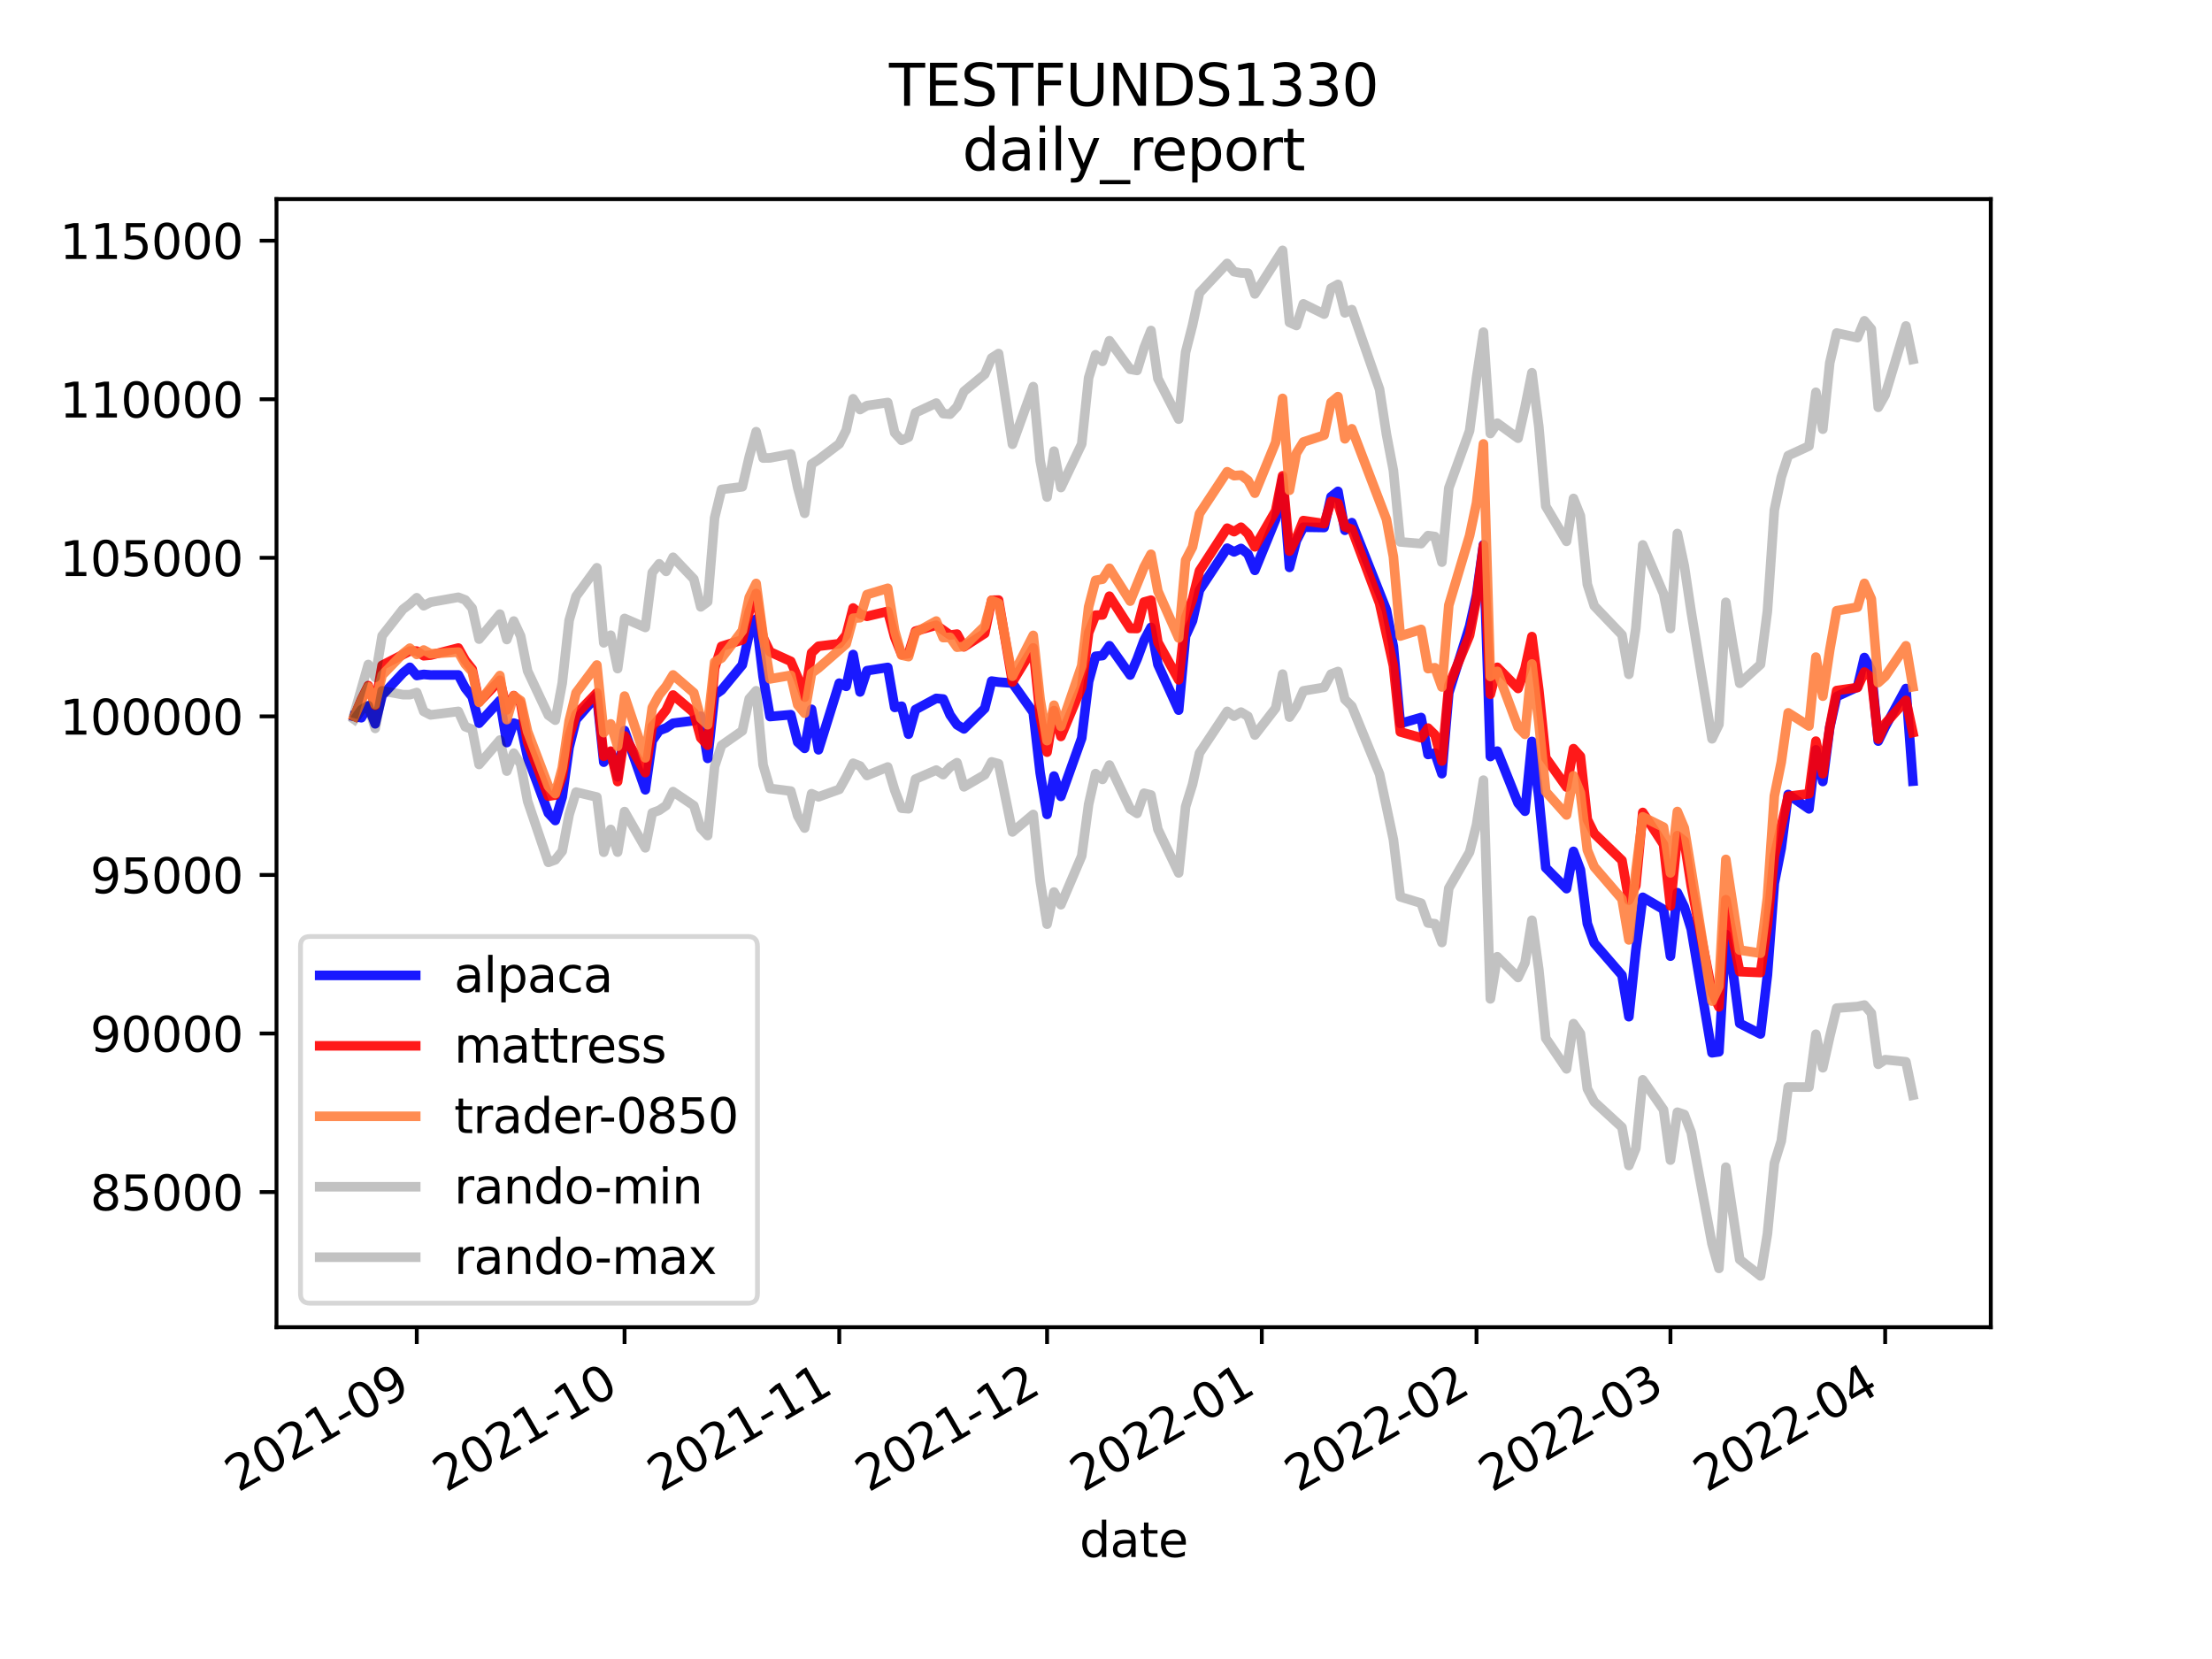 <?xml version="1.0" encoding="utf-8" standalone="no"?>
<!DOCTYPE svg PUBLIC "-//W3C//DTD SVG 1.1//EN"
  "http://www.w3.org/Graphics/SVG/1.1/DTD/svg11.dtd">
<svg height="345.6pt" version="1.1" viewBox="0 0 460.8 345.6" width="460.8pt" xmlns="http://www.w3.org/2000/svg" xmlns:xlink="http://www.w3.org/1999/xlink">
 <defs>
  <style type="text/css">*{stroke-linecap:butt;stroke-linejoin:round;}</style>
 </defs>
 <g id="figure_1">
  <g id="patch_1">
   <path d="M 0 345.6 
L 460.8 345.6 
L 460.8 0 
L 0 0 
z
" style="fill:#ffffff;"/>
  </g>
  <g id="axes_1">
   <g id="patch_2">
    <path d="M 57.6 276.48 
L 414.72 276.48 
L 414.72 41.472 
L 57.6 41.472 
z
" style="fill:#ffffff;"/>
   </g>
   <g id="matplotlib.axis_1">
    <g id="xtick_1">
     <g id="line2d_1">
      <defs>
       <path d="M 0 0 
L 0 3.5 
" id="mf0d32b22e0" style="stroke:#000000;stroke-width:0.8;"/>
      </defs>
      <g>
       <use style="stroke:#000000;stroke-width:0.8;" x="86.819" xlink:href="#mf0d32b22e0" y="276.48"/>
      </g>
     </g>
     <g id="text_1">
      <!-- 2021-09 -->
      <g transform="translate(49.594 310.952)rotate(-30)scale(0.1 -0.1)">
       <defs>
        <path d="M 1228 531 
L 3431 531 
L 3431 0 
L 469 0 
L 469 531 
Q 828 903 1448 1529 
Q 2069 2156 2228 2338 
Q 2531 2678 2651 2914 
Q 2772 3150 2772 3378 
Q 2772 3750 2511 3984 
Q 2250 4219 1831 4219 
Q 1534 4219 1204 4116 
Q 875 4013 500 3803 
L 500 4441 
Q 881 4594 1212 4672 
Q 1544 4750 1819 4750 
Q 2544 4750 2975 4387 
Q 3406 4025 3406 3419 
Q 3406 3131 3298 2873 
Q 3191 2616 2906 2266 
Q 2828 2175 2409 1742 
Q 1991 1309 1228 531 
z
" id="DejaVuSans-32" transform="scale(0.016)"/>
        <path d="M 2034 4250 
Q 1547 4250 1301 3770 
Q 1056 3291 1056 2328 
Q 1056 1369 1301 889 
Q 1547 409 2034 409 
Q 2525 409 2770 889 
Q 3016 1369 3016 2328 
Q 3016 3291 2770 3770 
Q 2525 4250 2034 4250 
z
M 2034 4750 
Q 2819 4750 3233 4129 
Q 3647 3509 3647 2328 
Q 3647 1150 3233 529 
Q 2819 -91 2034 -91 
Q 1250 -91 836 529 
Q 422 1150 422 2328 
Q 422 3509 836 4129 
Q 1250 4750 2034 4750 
z
" id="DejaVuSans-30" transform="scale(0.016)"/>
        <path d="M 794 531 
L 1825 531 
L 1825 4091 
L 703 3866 
L 703 4441 
L 1819 4666 
L 2450 4666 
L 2450 531 
L 3481 531 
L 3481 0 
L 794 0 
L 794 531 
z
" id="DejaVuSans-31" transform="scale(0.016)"/>
        <path d="M 313 2009 
L 1997 2009 
L 1997 1497 
L 313 1497 
L 313 2009 
z
" id="DejaVuSans-2d" transform="scale(0.016)"/>
        <path d="M 703 97 
L 703 672 
Q 941 559 1184 500 
Q 1428 441 1663 441 
Q 2288 441 2617 861 
Q 2947 1281 2994 2138 
Q 2813 1869 2534 1725 
Q 2256 1581 1919 1581 
Q 1219 1581 811 2004 
Q 403 2428 403 3163 
Q 403 3881 828 4315 
Q 1253 4750 1959 4750 
Q 2769 4750 3195 4129 
Q 3622 3509 3622 2328 
Q 3622 1225 3098 567 
Q 2575 -91 1691 -91 
Q 1453 -91 1209 -44 
Q 966 3 703 97 
z
M 1959 2075 
Q 2384 2075 2632 2365 
Q 2881 2656 2881 3163 
Q 2881 3666 2632 3958 
Q 2384 4250 1959 4250 
Q 1534 4250 1286 3958 
Q 1038 3666 1038 3163 
Q 1038 2656 1286 2365 
Q 1534 2075 1959 2075 
z
" id="DejaVuSans-39" transform="scale(0.016)"/>
       </defs>
       <use xlink:href="#DejaVuSans-32"/>
       <use x="63.623" xlink:href="#DejaVuSans-30"/>
       <use x="127.246" xlink:href="#DejaVuSans-32"/>
       <use x="190.869" xlink:href="#DejaVuSans-31"/>
       <use x="254.492" xlink:href="#DejaVuSans-2d"/>
       <use x="290.576" xlink:href="#DejaVuSans-30"/>
       <use x="354.199" xlink:href="#DejaVuSans-39"/>
      </g>
     </g>
    </g>
    <g id="xtick_2">
     <g id="line2d_2">
      <g>
       <use style="stroke:#000000;stroke-width:0.8;" x="130.106" xlink:href="#mf0d32b22e0" y="276.48"/>
      </g>
     </g>
     <g id="text_2">
      <!-- 2021-10 -->
      <g transform="translate(92.881 310.952)rotate(-30)scale(0.1 -0.1)">
       <use xlink:href="#DejaVuSans-32"/>
       <use x="63.623" xlink:href="#DejaVuSans-30"/>
       <use x="127.246" xlink:href="#DejaVuSans-32"/>
       <use x="190.869" xlink:href="#DejaVuSans-31"/>
       <use x="254.492" xlink:href="#DejaVuSans-2d"/>
       <use x="290.576" xlink:href="#DejaVuSans-31"/>
       <use x="354.199" xlink:href="#DejaVuSans-30"/>
      </g>
     </g>
    </g>
    <g id="xtick_3">
     <g id="line2d_3">
      <g>
       <use style="stroke:#000000;stroke-width:0.8;" x="174.836" xlink:href="#mf0d32b22e0" y="276.48"/>
      </g>
     </g>
     <g id="text_3">
      <!-- 2021-11 -->
      <g transform="translate(137.612 310.952)rotate(-30)scale(0.1 -0.1)">
       <use xlink:href="#DejaVuSans-32"/>
       <use x="63.623" xlink:href="#DejaVuSans-30"/>
       <use x="127.246" xlink:href="#DejaVuSans-32"/>
       <use x="190.869" xlink:href="#DejaVuSans-31"/>
       <use x="254.492" xlink:href="#DejaVuSans-2d"/>
       <use x="290.576" xlink:href="#DejaVuSans-31"/>
       <use x="354.199" xlink:href="#DejaVuSans-31"/>
      </g>
     </g>
    </g>
    <g id="xtick_4">
     <g id="line2d_4">
      <g>
       <use style="stroke:#000000;stroke-width:0.8;" x="218.124" xlink:href="#mf0d32b22e0" y="276.48"/>
      </g>
     </g>
     <g id="text_4">
      <!-- 2021-12 -->
      <g transform="translate(180.899 310.952)rotate(-30)scale(0.1 -0.1)">
       <use xlink:href="#DejaVuSans-32"/>
       <use x="63.623" xlink:href="#DejaVuSans-30"/>
       <use x="127.246" xlink:href="#DejaVuSans-32"/>
       <use x="190.869" xlink:href="#DejaVuSans-31"/>
       <use x="254.492" xlink:href="#DejaVuSans-2d"/>
       <use x="290.576" xlink:href="#DejaVuSans-31"/>
       <use x="354.199" xlink:href="#DejaVuSans-32"/>
      </g>
     </g>
    </g>
    <g id="xtick_5">
     <g id="line2d_5">
      <g>
       <use style="stroke:#000000;stroke-width:0.8;" x="262.854" xlink:href="#mf0d32b22e0" y="276.48"/>
      </g>
     </g>
     <g id="text_5">
      <!-- 2022-01 -->
      <g transform="translate(225.629 310.952)rotate(-30)scale(0.1 -0.1)">
       <use xlink:href="#DejaVuSans-32"/>
       <use x="63.623" xlink:href="#DejaVuSans-30"/>
       <use x="127.246" xlink:href="#DejaVuSans-32"/>
       <use x="190.869" xlink:href="#DejaVuSans-32"/>
       <use x="254.492" xlink:href="#DejaVuSans-2d"/>
       <use x="290.576" xlink:href="#DejaVuSans-30"/>
       <use x="354.199" xlink:href="#DejaVuSans-31"/>
      </g>
     </g>
    </g>
    <g id="xtick_6">
     <g id="line2d_6">
      <g>
       <use style="stroke:#000000;stroke-width:0.8;" x="307.584" xlink:href="#mf0d32b22e0" y="276.48"/>
      </g>
     </g>
     <g id="text_6">
      <!-- 2022-02 -->
      <g transform="translate(270.359 310.952)rotate(-30)scale(0.1 -0.1)">
       <use xlink:href="#DejaVuSans-32"/>
       <use x="63.623" xlink:href="#DejaVuSans-30"/>
       <use x="127.246" xlink:href="#DejaVuSans-32"/>
       <use x="190.869" xlink:href="#DejaVuSans-32"/>
       <use x="254.492" xlink:href="#DejaVuSans-2d"/>
       <use x="290.576" xlink:href="#DejaVuSans-30"/>
       <use x="354.199" xlink:href="#DejaVuSans-32"/>
      </g>
     </g>
    </g>
    <g id="xtick_7">
     <g id="line2d_7">
      <g>
       <use style="stroke:#000000;stroke-width:0.8;" x="347.985" xlink:href="#mf0d32b22e0" y="276.48"/>
      </g>
     </g>
     <g id="text_7">
      <!-- 2022-03 -->
      <g transform="translate(310.761 310.952)rotate(-30)scale(0.1 -0.1)">
       <defs>
        <path d="M 2597 2516 
Q 3050 2419 3304 2112 
Q 3559 1806 3559 1356 
Q 3559 666 3084 287 
Q 2609 -91 1734 -91 
Q 1441 -91 1130 -33 
Q 819 25 488 141 
L 488 750 
Q 750 597 1062 519 
Q 1375 441 1716 441 
Q 2309 441 2620 675 
Q 2931 909 2931 1356 
Q 2931 1769 2642 2001 
Q 2353 2234 1838 2234 
L 1294 2234 
L 1294 2753 
L 1863 2753 
Q 2328 2753 2575 2939 
Q 2822 3125 2822 3475 
Q 2822 3834 2567 4026 
Q 2313 4219 1838 4219 
Q 1578 4219 1281 4162 
Q 984 4106 628 3988 
L 628 4550 
Q 988 4650 1302 4700 
Q 1616 4750 1894 4750 
Q 2613 4750 3031 4423 
Q 3450 4097 3450 3541 
Q 3450 3153 3228 2886 
Q 3006 2619 2597 2516 
z
" id="DejaVuSans-33" transform="scale(0.016)"/>
       </defs>
       <use xlink:href="#DejaVuSans-32"/>
       <use x="63.623" xlink:href="#DejaVuSans-30"/>
       <use x="127.246" xlink:href="#DejaVuSans-32"/>
       <use x="190.869" xlink:href="#DejaVuSans-32"/>
       <use x="254.492" xlink:href="#DejaVuSans-2d"/>
       <use x="290.576" xlink:href="#DejaVuSans-30"/>
       <use x="354.199" xlink:href="#DejaVuSans-33"/>
      </g>
     </g>
    </g>
    <g id="xtick_8">
     <g id="line2d_8">
      <g>
       <use style="stroke:#000000;stroke-width:0.8;" x="392.716" xlink:href="#mf0d32b22e0" y="276.48"/>
      </g>
     </g>
     <g id="text_8">
      <!-- 2022-04 -->
      <g transform="translate(355.491 310.952)rotate(-30)scale(0.1 -0.1)">
       <defs>
        <path d="M 2419 4116 
L 825 1625 
L 2419 1625 
L 2419 4116 
z
M 2253 4666 
L 3047 4666 
L 3047 1625 
L 3713 1625 
L 3713 1100 
L 3047 1100 
L 3047 0 
L 2419 0 
L 2419 1100 
L 313 1100 
L 313 1709 
L 2253 4666 
z
" id="DejaVuSans-34" transform="scale(0.016)"/>
       </defs>
       <use xlink:href="#DejaVuSans-32"/>
       <use x="63.623" xlink:href="#DejaVuSans-30"/>
       <use x="127.246" xlink:href="#DejaVuSans-32"/>
       <use x="190.869" xlink:href="#DejaVuSans-32"/>
       <use x="254.492" xlink:href="#DejaVuSans-2d"/>
       <use x="290.576" xlink:href="#DejaVuSans-30"/>
       <use x="354.199" xlink:href="#DejaVuSans-34"/>
      </g>
     </g>
    </g>
    <g id="text_9">
     <!-- date -->
     <g transform="translate(224.885 324.351)scale(0.1 -0.1)">
      <defs>
       <path d="M 2906 2969 
L 2906 4863 
L 3481 4863 
L 3481 0 
L 2906 0 
L 2906 525 
Q 2725 213 2448 61 
Q 2172 -91 1784 -91 
Q 1150 -91 751 415 
Q 353 922 353 1747 
Q 353 2572 751 3078 
Q 1150 3584 1784 3584 
Q 2172 3584 2448 3432 
Q 2725 3281 2906 2969 
z
M 947 1747 
Q 947 1113 1208 752 
Q 1469 391 1925 391 
Q 2381 391 2643 752 
Q 2906 1113 2906 1747 
Q 2906 2381 2643 2742 
Q 2381 3103 1925 3103 
Q 1469 3103 1208 2742 
Q 947 2381 947 1747 
z
" id="DejaVuSans-64" transform="scale(0.016)"/>
       <path d="M 2194 1759 
Q 1497 1759 1228 1600 
Q 959 1441 959 1056 
Q 959 750 1161 570 
Q 1363 391 1709 391 
Q 2188 391 2477 730 
Q 2766 1069 2766 1631 
L 2766 1759 
L 2194 1759 
z
M 3341 1997 
L 3341 0 
L 2766 0 
L 2766 531 
Q 2569 213 2275 61 
Q 1981 -91 1556 -91 
Q 1019 -91 701 211 
Q 384 513 384 1019 
Q 384 1609 779 1909 
Q 1175 2209 1959 2209 
L 2766 2209 
L 2766 2266 
Q 2766 2663 2505 2880 
Q 2244 3097 1772 3097 
Q 1472 3097 1187 3025 
Q 903 2953 641 2809 
L 641 3341 
Q 956 3463 1253 3523 
Q 1550 3584 1831 3584 
Q 2591 3584 2966 3190 
Q 3341 2797 3341 1997 
z
" id="DejaVuSans-61" transform="scale(0.016)"/>
       <path d="M 1172 4494 
L 1172 3500 
L 2356 3500 
L 2356 3053 
L 1172 3053 
L 1172 1153 
Q 1172 725 1289 603 
Q 1406 481 1766 481 
L 2356 481 
L 2356 0 
L 1766 0 
Q 1100 0 847 248 
Q 594 497 594 1153 
L 594 3053 
L 172 3053 
L 172 3500 
L 594 3500 
L 594 4494 
L 1172 4494 
z
" id="DejaVuSans-74" transform="scale(0.016)"/>
       <path d="M 3597 1894 
L 3597 1613 
L 953 1613 
Q 991 1019 1311 708 
Q 1631 397 2203 397 
Q 2534 397 2845 478 
Q 3156 559 3463 722 
L 3463 178 
Q 3153 47 2828 -22 
Q 2503 -91 2169 -91 
Q 1331 -91 842 396 
Q 353 884 353 1716 
Q 353 2575 817 3079 
Q 1281 3584 2069 3584 
Q 2775 3584 3186 3129 
Q 3597 2675 3597 1894 
z
M 3022 2063 
Q 3016 2534 2758 2815 
Q 2500 3097 2075 3097 
Q 1594 3097 1305 2825 
Q 1016 2553 972 2059 
L 3022 2063 
z
" id="DejaVuSans-65" transform="scale(0.016)"/>
      </defs>
      <use xlink:href="#DejaVuSans-64"/>
      <use x="63.477" xlink:href="#DejaVuSans-61"/>
      <use x="124.756" xlink:href="#DejaVuSans-74"/>
      <use x="163.965" xlink:href="#DejaVuSans-65"/>
     </g>
    </g>
   </g>
   <g id="matplotlib.axis_2">
    <g id="ytick_1">
     <g id="line2d_9">
      <defs>
       <path d="M 0 0 
L -3.5 0 
" id="m1452199f6f" style="stroke:#000000;stroke-width:0.8;"/>
      </defs>
      <g>
       <use style="stroke:#000000;stroke-width:0.8;" x="57.6" xlink:href="#m1452199f6f" y="248.329"/>
      </g>
     </g>
     <g id="text_10">
      <!-- 85000 -->
      <g transform="translate(18.788 252.128)scale(0.1 -0.1)">
       <defs>
        <path d="M 2034 2216 
Q 1584 2216 1326 1975 
Q 1069 1734 1069 1313 
Q 1069 891 1326 650 
Q 1584 409 2034 409 
Q 2484 409 2743 651 
Q 3003 894 3003 1313 
Q 3003 1734 2745 1975 
Q 2488 2216 2034 2216 
z
M 1403 2484 
Q 997 2584 770 2862 
Q 544 3141 544 3541 
Q 544 4100 942 4425 
Q 1341 4750 2034 4750 
Q 2731 4750 3128 4425 
Q 3525 4100 3525 3541 
Q 3525 3141 3298 2862 
Q 3072 2584 2669 2484 
Q 3125 2378 3379 2068 
Q 3634 1759 3634 1313 
Q 3634 634 3220 271 
Q 2806 -91 2034 -91 
Q 1263 -91 848 271 
Q 434 634 434 1313 
Q 434 1759 690 2068 
Q 947 2378 1403 2484 
z
M 1172 3481 
Q 1172 3119 1398 2916 
Q 1625 2713 2034 2713 
Q 2441 2713 2670 2916 
Q 2900 3119 2900 3481 
Q 2900 3844 2670 4047 
Q 2441 4250 2034 4250 
Q 1625 4250 1398 4047 
Q 1172 3844 1172 3481 
z
" id="DejaVuSans-38" transform="scale(0.016)"/>
        <path d="M 691 4666 
L 3169 4666 
L 3169 4134 
L 1269 4134 
L 1269 2991 
Q 1406 3038 1543 3061 
Q 1681 3084 1819 3084 
Q 2600 3084 3056 2656 
Q 3513 2228 3513 1497 
Q 3513 744 3044 326 
Q 2575 -91 1722 -91 
Q 1428 -91 1123 -41 
Q 819 9 494 109 
L 494 744 
Q 775 591 1075 516 
Q 1375 441 1709 441 
Q 2250 441 2565 725 
Q 2881 1009 2881 1497 
Q 2881 1984 2565 2268 
Q 2250 2553 1709 2553 
Q 1456 2553 1204 2497 
Q 953 2441 691 2322 
L 691 4666 
z
" id="DejaVuSans-35" transform="scale(0.016)"/>
       </defs>
       <use xlink:href="#DejaVuSans-38"/>
       <use x="63.623" xlink:href="#DejaVuSans-35"/>
       <use x="127.246" xlink:href="#DejaVuSans-30"/>
       <use x="190.869" xlink:href="#DejaVuSans-30"/>
       <use x="254.492" xlink:href="#DejaVuSans-30"/>
      </g>
     </g>
    </g>
    <g id="ytick_2">
     <g id="line2d_10">
      <g>
       <use style="stroke:#000000;stroke-width:0.8;" x="57.6" xlink:href="#m1452199f6f" y="215.298"/>
      </g>
     </g>
     <g id="text_11">
      <!-- 90000 -->
      <g transform="translate(18.788 219.097)scale(0.1 -0.1)">
       <use xlink:href="#DejaVuSans-39"/>
       <use x="63.623" xlink:href="#DejaVuSans-30"/>
       <use x="127.246" xlink:href="#DejaVuSans-30"/>
       <use x="190.869" xlink:href="#DejaVuSans-30"/>
       <use x="254.492" xlink:href="#DejaVuSans-30"/>
      </g>
     </g>
    </g>
    <g id="ytick_3">
     <g id="line2d_11">
      <g>
       <use style="stroke:#000000;stroke-width:0.8;" x="57.6" xlink:href="#m1452199f6f" y="182.267"/>
      </g>
     </g>
     <g id="text_12">
      <!-- 95000 -->
      <g transform="translate(18.788 186.066)scale(0.1 -0.1)">
       <use xlink:href="#DejaVuSans-39"/>
       <use x="63.623" xlink:href="#DejaVuSans-35"/>
       <use x="127.246" xlink:href="#DejaVuSans-30"/>
       <use x="190.869" xlink:href="#DejaVuSans-30"/>
       <use x="254.492" xlink:href="#DejaVuSans-30"/>
      </g>
     </g>
    </g>
    <g id="ytick_4">
     <g id="line2d_12">
      <g>
       <use style="stroke:#000000;stroke-width:0.8;" x="57.6" xlink:href="#m1452199f6f" y="149.236"/>
      </g>
     </g>
     <g id="text_13">
      <!-- 100000 -->
      <g transform="translate(12.425 153.035)scale(0.1 -0.1)">
       <use xlink:href="#DejaVuSans-31"/>
       <use x="63.623" xlink:href="#DejaVuSans-30"/>
       <use x="127.246" xlink:href="#DejaVuSans-30"/>
       <use x="190.869" xlink:href="#DejaVuSans-30"/>
       <use x="254.492" xlink:href="#DejaVuSans-30"/>
       <use x="318.115" xlink:href="#DejaVuSans-30"/>
      </g>
     </g>
    </g>
    <g id="ytick_5">
     <g id="line2d_13">
      <g>
       <use style="stroke:#000000;stroke-width:0.8;" x="57.6" xlink:href="#m1452199f6f" y="116.205"/>
      </g>
     </g>
     <g id="text_14">
      <!-- 105000 -->
      <g transform="translate(12.425 120.004)scale(0.1 -0.1)">
       <use xlink:href="#DejaVuSans-31"/>
       <use x="63.623" xlink:href="#DejaVuSans-30"/>
       <use x="127.246" xlink:href="#DejaVuSans-35"/>
       <use x="190.869" xlink:href="#DejaVuSans-30"/>
       <use x="254.492" xlink:href="#DejaVuSans-30"/>
       <use x="318.115" xlink:href="#DejaVuSans-30"/>
      </g>
     </g>
    </g>
    <g id="ytick_6">
     <g id="line2d_14">
      <g>
       <use style="stroke:#000000;stroke-width:0.8;" x="57.6" xlink:href="#m1452199f6f" y="83.174"/>
      </g>
     </g>
     <g id="text_15">
      <!-- 110000 -->
      <g transform="translate(12.425 86.973)scale(0.1 -0.1)">
       <use xlink:href="#DejaVuSans-31"/>
       <use x="63.623" xlink:href="#DejaVuSans-31"/>
       <use x="127.246" xlink:href="#DejaVuSans-30"/>
       <use x="190.869" xlink:href="#DejaVuSans-30"/>
       <use x="254.492" xlink:href="#DejaVuSans-30"/>
       <use x="318.115" xlink:href="#DejaVuSans-30"/>
      </g>
     </g>
    </g>
    <g id="ytick_7">
     <g id="line2d_15">
      <g>
       <use style="stroke:#000000;stroke-width:0.8;" x="57.6" xlink:href="#m1452199f6f" y="50.143"/>
      </g>
     </g>
     <g id="text_16">
      <!-- 115000 -->
      <g transform="translate(12.425 53.942)scale(0.1 -0.1)">
       <use xlink:href="#DejaVuSans-31"/>
       <use x="63.623" xlink:href="#DejaVuSans-31"/>
       <use x="127.246" xlink:href="#DejaVuSans-35"/>
       <use x="190.869" xlink:href="#DejaVuSans-30"/>
       <use x="254.492" xlink:href="#DejaVuSans-30"/>
       <use x="318.115" xlink:href="#DejaVuSans-30"/>
      </g>
     </g>
    </g>
   </g>
   <g id="line2d_16">
    <path clip-path="url(#p30a7a92fb3)" d="M 73.833 149.236 
L 75.276 149.515 
L 76.719 147.04 
L 78.161 150.783 
L 79.604 144.846 
L 83.933 140.193 
L 85.376 139.012 
L 86.819 140.722 
L 88.262 140.492 
L 89.705 140.611 
L 95.476 140.599 
L 96.919 143.337 
L 98.362 145.153 
L 99.805 150.66 
L 104.134 145.936 
L 105.577 154.688 
L 107.02 150.628 
L 108.463 151.112 
L 109.905 157.712 
L 114.234 169.374 
L 115.677 170.93 
L 117.12 166.014 
L 118.563 155.679 
L 120.006 149.916 
L 124.335 144.948 
L 125.777 158.776 
L 127.22 156.606 
L 128.663 161.839 
L 130.106 152.182 
L 134.435 164.532 
L 135.878 154.303 
L 137.321 152.187 
L 138.764 151.643 
L 140.207 150.661 
L 144.535 150.121 
L 145.978 149.184 
L 147.421 157.985 
L 148.864 144.782 
L 150.307 143.756 
L 154.636 138.507 
L 156.079 132.011 
L 157.521 128.976 
L 158.964 140.983 
L 160.407 149.275 
L 164.736 148.882 
L 166.179 154.6 
L 167.622 155.9 
L 169.065 147.759 
L 170.508 156.199 
L 174.836 142.312 
L 176.279 142.976 
L 177.722 136.353 
L 179.165 144.144 
L 180.608 139.716 
L 184.937 139.033 
L 186.38 147.369 
L 187.823 147.116 
L 189.265 152.944 
L 190.708 147.819 
L 195.037 145.485 
L 196.48 145.619 
L 197.923 148.937 
L 199.366 150.984 
L 200.809 151.839 
L 205.137 147.576 
L 206.58 141.883 
L 208.023 142.087 
L 210.909 142.307 
L 215.238 148.402 
L 216.681 160.979 
L 218.124 169.655 
L 219.567 161.669 
L 221.009 165.901 
L 225.338 153.768 
L 226.781 141.98 
L 228.224 136.718 
L 229.667 136.572 
L 231.11 134.515 
L 235.439 140.622 
L 236.881 137.303 
L 238.324 133.398 
L 239.767 130.696 
L 241.21 138.422 
L 245.539 147.938 
L 246.982 132.499 
L 248.425 129.316 
L 249.868 122.947 
L 255.639 114.19 
L 257.082 114.97 
L 258.525 114.249 
L 259.968 115.41 
L 261.411 118.818 
L 265.74 108.198 
L 267.183 99.574 
L 268.625 118.196 
L 270.068 112.617 
L 271.511 109.826 
L 275.84 109.888 
L 277.283 103.487 
L 278.726 102.358 
L 280.169 110.47 
L 281.612 108.878 
L 288.826 127.088 
L 290.269 134.713 
L 291.712 150.723 
L 296.041 149.472 
L 297.484 157.169 
L 298.927 156.89 
L 300.369 161.173 
L 301.812 144.331 
L 306.141 130.454 
L 307.584 123.961 
L 309.027 113.489 
L 310.47 157.6 
L 311.913 156.472 
L 316.241 167.299 
L 317.684 168.994 
L 319.127 154.458 
L 320.57 166.056 
L 322.013 180.769 
L 326.342 185.119 
L 327.785 177.357 
L 329.228 181.201 
L 330.671 192.407 
L 332.113 196.474 
L 337.885 203.152 
L 339.328 211.801 
L 340.771 198.049 
L 342.214 186.921 
L 346.543 189.461 
L 347.985 199.189 
L 349.428 185.96 
L 350.871 188.907 
L 352.314 193.563 
L 356.643 219.32 
L 358.086 219.115 
L 359.529 194.652 
L 360.972 202.154 
L 362.415 213.194 
L 366.743 215.394 
L 368.186 203.113 
L 369.629 183.982 
L 371.072 176.661 
L 372.515 165.503 
L 376.844 168.504 
L 378.287 156.205 
L 379.729 162.805 
L 381.172 151.538 
L 382.615 145.105 
L 386.944 143.123 
L 388.387 136.975 
L 389.83 139.56 
L 391.273 154.387 
L 392.716 151.43 
L 397.044 143.43 
L 398.487 162.731 
L 398.487 162.731 
" style="fill:none;stroke:#0000ff;stroke-linecap:square;stroke-opacity:0.9;stroke-width:2;"/>
   </g>
   <g id="line2d_17">
    <path clip-path="url(#p30a7a92fb3)" d="M 73.833 149.236 
L 75.276 145.763 
L 76.719 142.827 
L 78.161 146.91 
L 79.604 138.601 
L 85.376 135.62 
L 86.819 135.633 
L 88.262 136.601 
L 89.705 136.477 
L 95.476 134.996 
L 96.919 137.565 
L 98.362 139.39 
L 99.805 146.239 
L 104.134 141.706 
L 105.577 147.89 
L 107.02 144.901 
L 108.463 146.498 
L 109.905 154.574 
L 114.234 165.846 
L 115.677 165.631 
L 117.12 161.689 
L 118.563 153.31 
L 120.006 148.814 
L 124.335 144.324 
L 125.777 157.54 
L 127.22 156.475 
L 128.663 162.81 
L 130.106 153.295 
L 134.435 160.948 
L 135.878 151.318 
L 137.321 149.749 
L 138.764 147.903 
L 140.207 144.785 
L 144.535 148.444 
L 145.978 153.709 
L 147.421 155.243 
L 148.864 139.25 
L 150.307 134.648 
L 154.636 133.298 
L 156.079 127.446 
L 157.521 123.634 
L 158.964 132.815 
L 160.407 135.793 
L 164.736 137.768 
L 166.179 141.139 
L 167.622 145.236 
L 169.065 135.994 
L 170.508 134.625 
L 174.836 134.093 
L 176.279 132.275 
L 177.722 126.659 
L 179.165 127.907 
L 180.608 128.392 
L 184.937 127.35 
L 186.38 132.74 
L 187.823 136.354 
L 189.265 136.173 
L 190.708 131.478 
L 195.037 130.239 
L 197.923 132.294 
L 199.366 132.096 
L 200.809 134.747 
L 205.137 131.955 
L 206.58 125.036 
L 208.023 125.007 
L 210.909 142.067 
L 215.238 134.97 
L 216.681 149.149 
L 218.124 156.686 
L 219.567 148.029 
L 221.009 153.413 
L 225.338 143.108 
L 226.781 131.802 
L 228.224 128.151 
L 229.667 128.1 
L 231.11 124.196 
L 235.439 130.903 
L 236.881 130.933 
L 238.324 125.418 
L 239.767 125.02 
L 241.21 133.789 
L 245.539 141.618 
L 246.982 128.699 
L 248.425 124.839 
L 249.868 118.919 
L 255.639 110.031 
L 257.082 110.757 
L 258.525 109.828 
L 259.968 111.195 
L 261.411 113.918 
L 265.74 106.415 
L 267.183 99.121 
L 268.625 114.809 
L 270.068 112.054 
L 271.511 108.446 
L 275.84 109.08 
L 277.283 104.466 
L 278.726 104.863 
L 280.169 109.735 
L 281.612 110.261 
L 287.383 125.671 
L 290.269 138.677 
L 291.712 152.475 
L 296.041 153.697 
L 297.484 151.676 
L 298.927 153.089 
L 300.369 158.544 
L 301.812 142.828 
L 306.141 132.355 
L 307.584 124.744 
L 309.027 113.629 
L 310.47 144.631 
L 311.913 139.015 
L 316.241 143.419 
L 317.684 139.284 
L 319.127 132.611 
L 320.57 143.772 
L 322.013 157.874 
L 326.342 163.96 
L 327.785 155.958 
L 329.228 157.564 
L 330.671 170.711 
L 332.113 173.647 
L 337.885 179.233 
L 339.328 187.522 
L 340.771 184.523 
L 342.214 169.249 
L 346.543 175.908 
L 347.985 188.716 
L 349.428 174.071 
L 350.871 175.208 
L 352.314 184.551 
L 356.643 206.658 
L 358.086 209.762 
L 359.529 187.424 
L 360.972 195.324 
L 362.415 202.412 
L 366.743 202.601 
L 368.186 192.692 
L 369.629 178.331 
L 372.515 165.887 
L 376.844 165.36 
L 378.287 154.393 
L 379.729 161.178 
L 381.172 151.461 
L 382.615 143.857 
L 386.944 143.231 
L 388.387 140.004 
L 389.83 141.113 
L 391.273 153.976 
L 392.716 150.744 
L 397.044 145.9 
L 398.487 152.605 
L 398.487 152.605 
" style="fill:none;stroke:#ff0000;stroke-linecap:square;stroke-opacity:0.9;stroke-width:2;"/>
   </g>
   <g id="line2d_18">
    <path clip-path="url(#p30a7a92fb3)" d="M 73.833 149.236 
L 75.276 145.98 
L 76.719 143.083 
L 78.161 146.791 
L 79.604 140.662 
L 83.933 136.18 
L 85.376 135.026 
L 86.819 136.331 
L 88.262 135.412 
L 89.705 136.194 
L 95.476 135.841 
L 96.919 138.334 
L 98.362 139.922 
L 99.805 146.326 
L 104.134 140.73 
L 105.577 149.906 
L 107.02 144.953 
L 108.463 145.958 
L 109.905 152.371 
L 114.234 163.765 
L 115.677 165.328 
L 117.12 160.031 
L 118.563 150.186 
L 120.006 144.323 
L 124.335 138.53 
L 125.777 152.632 
L 127.22 150.797 
L 128.663 155.46 
L 130.106 145.005 
L 134.435 157.869 
L 135.878 147.404 
L 137.321 144.764 
L 138.764 142.968 
L 140.207 140.6 
L 144.535 144.324 
L 145.978 149.606 
L 147.421 150.973 
L 148.864 137.933 
L 150.307 137.087 
L 154.636 131.397 
L 156.079 124.447 
L 157.521 121.542 
L 158.964 132.322 
L 160.407 141.43 
L 164.736 140.679 
L 166.179 146.831 
L 167.622 148.58 
L 169.065 140.229 
L 170.508 139.169 
L 176.279 134.139 
L 177.722 128.793 
L 179.165 128.684 
L 180.608 123.863 
L 184.937 122.553 
L 186.38 131.392 
L 187.823 136.481 
L 189.265 136.789 
L 190.708 131.773 
L 195.037 129.376 
L 196.48 132.825 
L 197.923 132.777 
L 199.366 134.819 
L 200.809 134.665 
L 205.137 130.446 
L 206.58 125.084 
L 208.023 125.678 
L 210.909 140.871 
L 215.238 132.36 
L 216.681 145.707 
L 218.124 154.282 
L 219.567 146.91 
L 221.009 151.314 
L 225.338 138.701 
L 226.781 126.429 
L 228.224 120.895 
L 229.667 120.659 
L 231.11 118.378 
L 235.439 125.224 
L 238.324 118.153 
L 239.767 115.465 
L 241.21 123.129 
L 245.539 132.893 
L 246.982 116.716 
L 248.425 113.941 
L 249.868 107.008 
L 255.639 98.27 
L 257.082 99.087 
L 258.525 98.974 
L 259.968 100.075 
L 261.411 102.742 
L 265.74 92.152 
L 267.183 82.993 
L 268.625 102.13 
L 270.068 94.41 
L 271.511 92.076 
L 275.84 90.652 
L 277.283 83.826 
L 278.726 82.626 
L 280.169 91.415 
L 281.612 89.321 
L 288.826 108.218 
L 290.269 115.97 
L 291.712 132.499 
L 296.041 131.114 
L 297.484 139.286 
L 298.927 139.103 
L 300.369 143.11 
L 301.812 126.079 
L 306.141 111.591 
L 307.584 104.757 
L 309.027 92.474 
L 310.47 140.91 
L 311.913 139.861 
L 316.241 151.476 
L 317.684 152.974 
L 319.127 138.317 
L 320.57 150.5 
L 322.013 164.912 
L 326.342 169.771 
L 327.785 161.609 
L 329.228 165.183 
L 330.671 177.078 
L 332.113 180.583 
L 337.885 187.287 
L 339.328 195.798 
L 340.771 181.563 
L 342.214 170.162 
L 346.543 172.31 
L 347.985 181.835 
L 349.428 169.049 
L 350.871 172.493 
L 352.314 181.234 
L 356.643 208.555 
L 358.086 205.479 
L 359.529 179.025 
L 362.415 197.919 
L 366.743 198.579 
L 368.186 186.984 
L 369.629 165.811 
L 371.072 158.76 
L 372.515 148.498 
L 376.844 151.236 
L 378.287 136.884 
L 379.729 145.027 
L 381.172 135.401 
L 382.615 127.223 
L 386.944 126.48 
L 388.387 121.525 
L 389.83 124.761 
L 391.273 142.198 
L 392.716 140.906 
L 397.044 134.527 
L 398.487 143.075 
L 398.487 143.075 
" style="fill:none;stroke:#ff8040;stroke-linecap:square;stroke-opacity:0.9;stroke-width:2;"/>
   </g>
   <g id="line2d_19">
    <path clip-path="url(#p30a7a92fb3)" d="M 73.833 149.896 
L 75.276 147.857 
L 76.719 146.984 
L 78.161 151.739 
L 79.604 143.912 
L 83.933 144.706 
L 85.376 144.713 
L 86.819 144.264 
L 88.262 148.196 
L 89.705 148.928 
L 95.476 148.196 
L 96.919 151.384 
L 98.362 151.928 
L 99.805 159.253 
L 104.134 154.17 
L 105.577 160.631 
L 107.02 156.897 
L 108.463 159.179 
L 109.905 166.878 
L 114.234 179.643 
L 115.677 179.117 
L 117.12 177.307 
L 118.563 169.704 
L 120.006 165.008 
L 124.335 166.04 
L 125.777 177.533 
L 127.22 172.784 
L 128.663 177.513 
L 130.106 169.066 
L 134.435 176.621 
L 135.878 169.338 
L 137.321 168.804 
L 138.764 167.814 
L 140.207 164.908 
L 144.535 167.83 
L 145.978 172.5 
L 147.421 174.063 
L 148.864 159.696 
L 150.307 155.273 
L 154.636 152.251 
L 156.079 145.554 
L 157.521 143.905 
L 158.964 159.344 
L 160.407 164.243 
L 164.736 164.796 
L 166.179 169.969 
L 167.622 172.5 
L 169.065 165.345 
L 170.508 165.994 
L 174.836 164.442 
L 176.279 161.862 
L 177.722 158.999 
L 179.165 159.567 
L 180.608 161.552 
L 184.937 159.78 
L 186.38 164.607 
L 187.823 168.365 
L 189.265 168.479 
L 190.708 162.295 
L 195.037 160.42 
L 196.48 161.365 
L 197.923 159.797 
L 199.366 158.882 
L 200.809 163.91 
L 205.137 161.396 
L 206.58 158.713 
L 208.023 159.098 
L 210.909 173.306 
L 215.238 169.666 
L 216.681 183.419 
L 218.124 192.523 
L 219.567 185.828 
L 221.009 188.467 
L 225.338 178.307 
L 226.781 167.548 
L 228.224 161.154 
L 229.667 162.363 
L 231.11 159.374 
L 235.439 168.509 
L 236.881 169.448 
L 238.324 165.243 
L 239.767 165.608 
L 241.21 172.75 
L 245.539 181.849 
L 246.982 168.044 
L 248.425 163.387 
L 249.868 156.888 
L 255.639 148.195 
L 257.082 149.192 
L 258.525 148.344 
L 259.968 149.222 
L 261.411 153.115 
L 265.74 147.518 
L 267.183 140.43 
L 268.625 149.382 
L 270.068 147.221 
L 271.511 143.92 
L 275.84 143.186 
L 277.283 140.439 
L 278.726 139.881 
L 280.169 145.693 
L 281.612 147.119 
L 287.383 161.255 
L 290.269 174.891 
L 291.712 186.826 
L 296.041 188.144 
L 297.484 192.275 
L 298.927 192.432 
L 300.369 196.336 
L 301.812 185.026 
L 306.141 177.506 
L 307.584 171.809 
L 309.027 162.521 
L 310.47 208.084 
L 311.913 199.306 
L 316.241 203.632 
L 317.684 200.583 
L 319.127 191.702 
L 320.57 202.03 
L 322.013 216.278 
L 326.342 222.664 
L 327.785 213.243 
L 329.228 215.333 
L 330.671 226.801 
L 332.113 229.53 
L 337.885 234.83 
L 339.328 242.798 
L 340.771 239.238 
L 342.214 224.949 
L 346.543 231.182 
L 347.985 241.671 
L 349.428 231.695 
L 350.871 232.176 
L 352.314 235.94 
L 356.643 259.119 
L 358.086 264.228 
L 359.529 243.138 
L 362.415 262.39 
L 366.743 265.798 
L 368.186 257.043 
L 369.629 242.319 
L 371.072 237.688 
L 372.515 226.448 
L 376.844 226.464 
L 378.287 215.45 
L 379.729 222.435 
L 381.172 215.951 
L 382.615 210.006 
L 386.944 209.683 
L 388.387 209.37 
L 389.83 211.059 
L 391.273 221.712 
L 392.716 220.75 
L 397.044 221.194 
L 398.487 228.144 
L 398.487 228.144 
" style="fill:none;stroke:#0d0d0d;stroke-linecap:square;stroke-opacity:0.25;stroke-width:2;"/>
   </g>
   <g id="line2d_20">
    <path clip-path="url(#p30a7a92fb3)" d="M 73.833 148.575 
L 76.719 138.427 
L 78.161 141.102 
L 79.604 132.445 
L 83.933 126.932 
L 85.376 125.833 
L 86.819 124.519 
L 88.262 126.19 
L 89.705 125.446 
L 95.476 124.421 
L 96.919 124.976 
L 98.362 126.708 
L 99.805 133.14 
L 104.134 127.935 
L 105.577 133.223 
L 107.02 129.376 
L 108.463 132.494 
L 109.905 139.768 
L 114.234 148.989 
L 115.677 150.025 
L 117.12 142.328 
L 118.563 129.224 
L 120.006 124.224 
L 124.335 118.277 
L 125.777 133.917 
L 127.22 132.323 
L 128.663 139.288 
L 130.106 128.831 
L 134.435 130.709 
L 135.878 119.275 
L 137.321 117.447 
L 138.764 119.03 
L 140.207 116.09 
L 144.535 120.633 
L 145.978 126.421 
L 147.421 125.368 
L 148.864 107.865 
L 150.307 101.956 
L 154.636 101.402 
L 156.079 95.189 
L 157.521 89.925 
L 158.964 95.412 
L 160.407 95.389 
L 164.736 94.566 
L 166.179 101.583 
L 167.622 106.932 
L 169.065 96.679 
L 170.508 95.744 
L 174.836 92.461 
L 176.279 89.625 
L 177.722 83.073 
L 179.165 85.317 
L 180.608 84.493 
L 184.937 83.849 
L 186.38 90.166 
L 187.823 91.733 
L 189.265 91.072 
L 190.708 85.985 
L 195.037 83.967 
L 196.48 86.163 
L 197.923 86.28 
L 199.366 84.733 
L 200.809 81.545 
L 205.137 77.966 
L 206.58 74.575 
L 208.023 73.652 
L 210.909 92.541 
L 215.238 80.541 
L 216.681 95.943 
L 218.124 103.544 
L 219.567 93.984 
L 221.009 101.56 
L 225.338 92.496 
L 226.781 78.699 
L 228.224 73.9 
L 229.667 75.279 
L 231.11 70.979 
L 235.439 76.922 
L 236.881 77.171 
L 238.324 72.487 
L 239.767 68.844 
L 241.21 78.858 
L 245.539 87.313 
L 246.982 73.371 
L 248.425 67.729 
L 249.868 61.026 
L 255.639 54.874 
L 257.082 56.593 
L 258.525 56.864 
L 259.968 56.895 
L 261.411 61.23 
L 267.183 52.154 
L 268.625 67.167 
L 270.068 67.807 
L 271.511 63.302 
L 275.84 65.436 
L 277.283 60.034 
L 278.726 59.246 
L 280.169 65.176 
L 281.612 64.504 
L 287.383 81.09 
L 288.826 90.484 
L 290.269 98.013 
L 291.712 112.888 
L 296.041 113.251 
L 297.484 111.577 
L 298.927 111.774 
L 300.369 117.102 
L 301.812 101.668 
L 306.141 89.745 
L 307.584 78.666 
L 309.027 69.194 
L 310.47 90.307 
L 311.913 88.151 
L 316.241 91.288 
L 317.684 84.854 
L 319.127 77.647 
L 320.57 88.912 
L 322.013 105.455 
L 326.342 112.769 
L 327.785 103.834 
L 329.228 107.452 
L 330.671 121.728 
L 332.113 126.222 
L 337.885 132.254 
L 339.328 140.47 
L 340.771 130.932 
L 342.214 113.512 
L 346.543 123.677 
L 347.985 130.924 
L 349.428 111.136 
L 350.871 117.87 
L 352.314 127.519 
L 356.643 153.91 
L 358.086 150.914 
L 359.529 125.471 
L 360.972 134.292 
L 362.415 142.34 
L 366.743 138.412 
L 368.186 127.286 
L 369.629 106.251 
L 371.072 99.382 
L 372.515 94.914 
L 376.844 92.919 
L 378.287 81.715 
L 379.729 89.405 
L 381.172 75.589 
L 382.615 69.37 
L 386.944 70.331 
L 388.387 66.826 
L 389.83 68.539 
L 391.273 84.849 
L 392.716 82.299 
L 397.044 67.906 
L 398.487 74.868 
L 398.487 74.868 
" style="fill:none;stroke:#0d0d0d;stroke-linecap:square;stroke-opacity:0.25;stroke-width:2;"/>
   </g>
   <g id="patch_3">
    <path d="M 57.6 276.48 
L 57.6 41.472 
" style="fill:none;stroke:#000000;stroke-linecap:square;stroke-linejoin:miter;stroke-width:0.8;"/>
   </g>
   <g id="patch_4">
    <path d="M 414.72 276.48 
L 414.72 41.472 
" style="fill:none;stroke:#000000;stroke-linecap:square;stroke-linejoin:miter;stroke-width:0.8;"/>
   </g>
   <g id="patch_5">
    <path d="M 57.6 276.48 
L 414.72 276.48 
" style="fill:none;stroke:#000000;stroke-linecap:square;stroke-linejoin:miter;stroke-width:0.8;"/>
   </g>
   <g id="patch_6">
    <path d="M 57.6 41.472 
L 414.72 41.472 
" style="fill:none;stroke:#000000;stroke-linecap:square;stroke-linejoin:miter;stroke-width:0.8;"/>
   </g>
   <g id="text_17">
    <!-- TESTFUNDS1330 -->
    <g transform="translate(185.2 22.035)scale(0.12 -0.12)">
     <defs>
      <path d="M -19 4666 
L 3928 4666 
L 3928 4134 
L 2272 4134 
L 2272 0 
L 1638 0 
L 1638 4134 
L -19 4134 
L -19 4666 
z
" id="DejaVuSans-54" transform="scale(0.016)"/>
      <path d="M 628 4666 
L 3578 4666 
L 3578 4134 
L 1259 4134 
L 1259 2753 
L 3481 2753 
L 3481 2222 
L 1259 2222 
L 1259 531 
L 3634 531 
L 3634 0 
L 628 0 
L 628 4666 
z
" id="DejaVuSans-45" transform="scale(0.016)"/>
      <path d="M 3425 4513 
L 3425 3897 
Q 3066 4069 2747 4153 
Q 2428 4238 2131 4238 
Q 1616 4238 1336 4038 
Q 1056 3838 1056 3469 
Q 1056 3159 1242 3001 
Q 1428 2844 1947 2747 
L 2328 2669 
Q 3034 2534 3370 2195 
Q 3706 1856 3706 1288 
Q 3706 609 3251 259 
Q 2797 -91 1919 -91 
Q 1588 -91 1214 -16 
Q 841 59 441 206 
L 441 856 
Q 825 641 1194 531 
Q 1563 422 1919 422 
Q 2459 422 2753 634 
Q 3047 847 3047 1241 
Q 3047 1584 2836 1778 
Q 2625 1972 2144 2069 
L 1759 2144 
Q 1053 2284 737 2584 
Q 422 2884 422 3419 
Q 422 4038 858 4394 
Q 1294 4750 2059 4750 
Q 2388 4750 2728 4690 
Q 3069 4631 3425 4513 
z
" id="DejaVuSans-53" transform="scale(0.016)"/>
      <path d="M 628 4666 
L 3309 4666 
L 3309 4134 
L 1259 4134 
L 1259 2759 
L 3109 2759 
L 3109 2228 
L 1259 2228 
L 1259 0 
L 628 0 
L 628 4666 
z
" id="DejaVuSans-46" transform="scale(0.016)"/>
      <path d="M 556 4666 
L 1191 4666 
L 1191 1831 
Q 1191 1081 1462 751 
Q 1734 422 2344 422 
Q 2950 422 3222 751 
Q 3494 1081 3494 1831 
L 3494 4666 
L 4128 4666 
L 4128 1753 
Q 4128 841 3676 375 
Q 3225 -91 2344 -91 
Q 1459 -91 1007 375 
Q 556 841 556 1753 
L 556 4666 
z
" id="DejaVuSans-55" transform="scale(0.016)"/>
      <path d="M 628 4666 
L 1478 4666 
L 3547 763 
L 3547 4666 
L 4159 4666 
L 4159 0 
L 3309 0 
L 1241 3903 
L 1241 0 
L 628 0 
L 628 4666 
z
" id="DejaVuSans-4e" transform="scale(0.016)"/>
      <path d="M 1259 4147 
L 1259 519 
L 2022 519 
Q 2988 519 3436 956 
Q 3884 1394 3884 2338 
Q 3884 3275 3436 3711 
Q 2988 4147 2022 4147 
L 1259 4147 
z
M 628 4666 
L 1925 4666 
Q 3281 4666 3915 4102 
Q 4550 3538 4550 2338 
Q 4550 1131 3912 565 
Q 3275 0 1925 0 
L 628 0 
L 628 4666 
z
" id="DejaVuSans-44" transform="scale(0.016)"/>
     </defs>
     <use xlink:href="#DejaVuSans-54"/>
     <use x="61.084" xlink:href="#DejaVuSans-45"/>
     <use x="124.268" xlink:href="#DejaVuSans-53"/>
     <use x="187.744" xlink:href="#DejaVuSans-54"/>
     <use x="248.828" xlink:href="#DejaVuSans-46"/>
     <use x="306.348" xlink:href="#DejaVuSans-55"/>
     <use x="379.541" xlink:href="#DejaVuSans-4e"/>
     <use x="454.346" xlink:href="#DejaVuSans-44"/>
     <use x="531.348" xlink:href="#DejaVuSans-53"/>
     <use x="594.824" xlink:href="#DejaVuSans-31"/>
     <use x="658.447" xlink:href="#DejaVuSans-33"/>
     <use x="722.07" xlink:href="#DejaVuSans-33"/>
     <use x="785.693" xlink:href="#DejaVuSans-30"/>
    </g>
    <!-- daily_report -->
    <g transform="translate(200.467 35.472)scale(0.12 -0.12)">
     <defs>
      <path d="M 603 3500 
L 1178 3500 
L 1178 0 
L 603 0 
L 603 3500 
z
M 603 4863 
L 1178 4863 
L 1178 4134 
L 603 4134 
L 603 4863 
z
" id="DejaVuSans-69" transform="scale(0.016)"/>
      <path d="M 603 4863 
L 1178 4863 
L 1178 0 
L 603 0 
L 603 4863 
z
" id="DejaVuSans-6c" transform="scale(0.016)"/>
      <path d="M 2059 -325 
Q 1816 -950 1584 -1140 
Q 1353 -1331 966 -1331 
L 506 -1331 
L 506 -850 
L 844 -850 
Q 1081 -850 1212 -737 
Q 1344 -625 1503 -206 
L 1606 56 
L 191 3500 
L 800 3500 
L 1894 763 
L 2988 3500 
L 3597 3500 
L 2059 -325 
z
" id="DejaVuSans-79" transform="scale(0.016)"/>
      <path d="M 3263 -1063 
L 3263 -1509 
L -63 -1509 
L -63 -1063 
L 3263 -1063 
z
" id="DejaVuSans-5f" transform="scale(0.016)"/>
      <path d="M 2631 2963 
Q 2534 3019 2420 3045 
Q 2306 3072 2169 3072 
Q 1681 3072 1420 2755 
Q 1159 2438 1159 1844 
L 1159 0 
L 581 0 
L 581 3500 
L 1159 3500 
L 1159 2956 
Q 1341 3275 1631 3429 
Q 1922 3584 2338 3584 
Q 2397 3584 2469 3576 
Q 2541 3569 2628 3553 
L 2631 2963 
z
" id="DejaVuSans-72" transform="scale(0.016)"/>
      <path d="M 1159 525 
L 1159 -1331 
L 581 -1331 
L 581 3500 
L 1159 3500 
L 1159 2969 
Q 1341 3281 1617 3432 
Q 1894 3584 2278 3584 
Q 2916 3584 3314 3078 
Q 3713 2572 3713 1747 
Q 3713 922 3314 415 
Q 2916 -91 2278 -91 
Q 1894 -91 1617 61 
Q 1341 213 1159 525 
z
M 3116 1747 
Q 3116 2381 2855 2742 
Q 2594 3103 2138 3103 
Q 1681 3103 1420 2742 
Q 1159 2381 1159 1747 
Q 1159 1113 1420 752 
Q 1681 391 2138 391 
Q 2594 391 2855 752 
Q 3116 1113 3116 1747 
z
" id="DejaVuSans-70" transform="scale(0.016)"/>
      <path d="M 1959 3097 
Q 1497 3097 1228 2736 
Q 959 2375 959 1747 
Q 959 1119 1226 758 
Q 1494 397 1959 397 
Q 2419 397 2687 759 
Q 2956 1122 2956 1747 
Q 2956 2369 2687 2733 
Q 2419 3097 1959 3097 
z
M 1959 3584 
Q 2709 3584 3137 3096 
Q 3566 2609 3566 1747 
Q 3566 888 3137 398 
Q 2709 -91 1959 -91 
Q 1206 -91 779 398 
Q 353 888 353 1747 
Q 353 2609 779 3096 
Q 1206 3584 1959 3584 
z
" id="DejaVuSans-6f" transform="scale(0.016)"/>
     </defs>
     <use xlink:href="#DejaVuSans-64"/>
     <use x="63.477" xlink:href="#DejaVuSans-61"/>
     <use x="124.756" xlink:href="#DejaVuSans-69"/>
     <use x="152.539" xlink:href="#DejaVuSans-6c"/>
     <use x="180.322" xlink:href="#DejaVuSans-79"/>
     <use x="239.502" xlink:href="#DejaVuSans-5f"/>
     <use x="289.502" xlink:href="#DejaVuSans-72"/>
     <use x="328.365" xlink:href="#DejaVuSans-65"/>
     <use x="389.889" xlink:href="#DejaVuSans-70"/>
     <use x="453.365" xlink:href="#DejaVuSans-6f"/>
     <use x="514.547" xlink:href="#DejaVuSans-72"/>
     <use x="555.66" xlink:href="#DejaVuSans-74"/>
    </g>
   </g>
   <g id="legend_1">
    <g id="patch_7">
     <path d="M 64.6 271.48 
L 155.792 271.48 
Q 157.792 271.48 157.792 269.48 
L 157.792 197.089 
Q 157.792 195.089 155.792 195.089 
L 64.6 195.089 
Q 62.6 195.089 62.6 197.089 
L 62.6 269.48 
Q 62.6 271.48 64.6 271.48 
z
" style="fill:#ffffff;opacity:0.8;stroke:#cccccc;stroke-linejoin:miter;"/>
    </g>
    <g id="line2d_21">
     <path d="M 66.6 203.188 
L 86.6 203.188 
" style="fill:none;stroke:#0000ff;stroke-linecap:square;stroke-opacity:0.9;stroke-width:2;"/>
    </g>
    <g id="line2d_22"/>
    <g id="text_18">
     <!-- alpaca -->
     <g transform="translate(94.6 206.688)scale(0.1 -0.1)">
      <defs>
       <path d="M 3122 3366 
L 3122 2828 
Q 2878 2963 2633 3030 
Q 2388 3097 2138 3097 
Q 1578 3097 1268 2742 
Q 959 2388 959 1747 
Q 959 1106 1268 751 
Q 1578 397 2138 397 
Q 2388 397 2633 464 
Q 2878 531 3122 666 
L 3122 134 
Q 2881 22 2623 -34 
Q 2366 -91 2075 -91 
Q 1284 -91 818 406 
Q 353 903 353 1747 
Q 353 2603 823 3093 
Q 1294 3584 2113 3584 
Q 2378 3584 2631 3529 
Q 2884 3475 3122 3366 
z
" id="DejaVuSans-63" transform="scale(0.016)"/>
      </defs>
      <use xlink:href="#DejaVuSans-61"/>
      <use x="61.279" xlink:href="#DejaVuSans-6c"/>
      <use x="89.062" xlink:href="#DejaVuSans-70"/>
      <use x="152.539" xlink:href="#DejaVuSans-61"/>
      <use x="213.818" xlink:href="#DejaVuSans-63"/>
      <use x="268.799" xlink:href="#DejaVuSans-61"/>
     </g>
    </g>
    <g id="line2d_23">
     <path d="M 66.6 217.866 
L 86.6 217.866 
" style="fill:none;stroke:#ff0000;stroke-linecap:square;stroke-opacity:0.9;stroke-width:2;"/>
    </g>
    <g id="line2d_24"/>
    <g id="text_19">
     <!-- mattress -->
     <g transform="translate(94.6 221.366)scale(0.1 -0.1)">
      <defs>
       <path d="M 3328 2828 
Q 3544 3216 3844 3400 
Q 4144 3584 4550 3584 
Q 5097 3584 5394 3201 
Q 5691 2819 5691 2113 
L 5691 0 
L 5113 0 
L 5113 2094 
Q 5113 2597 4934 2840 
Q 4756 3084 4391 3084 
Q 3944 3084 3684 2787 
Q 3425 2491 3425 1978 
L 3425 0 
L 2847 0 
L 2847 2094 
Q 2847 2600 2669 2842 
Q 2491 3084 2119 3084 
Q 1678 3084 1418 2786 
Q 1159 2488 1159 1978 
L 1159 0 
L 581 0 
L 581 3500 
L 1159 3500 
L 1159 2956 
Q 1356 3278 1631 3431 
Q 1906 3584 2284 3584 
Q 2666 3584 2933 3390 
Q 3200 3197 3328 2828 
z
" id="DejaVuSans-6d" transform="scale(0.016)"/>
       <path d="M 2834 3397 
L 2834 2853 
Q 2591 2978 2328 3040 
Q 2066 3103 1784 3103 
Q 1356 3103 1142 2972 
Q 928 2841 928 2578 
Q 928 2378 1081 2264 
Q 1234 2150 1697 2047 
L 1894 2003 
Q 2506 1872 2764 1633 
Q 3022 1394 3022 966 
Q 3022 478 2636 193 
Q 2250 -91 1575 -91 
Q 1294 -91 989 -36 
Q 684 19 347 128 
L 347 722 
Q 666 556 975 473 
Q 1284 391 1588 391 
Q 1994 391 2212 530 
Q 2431 669 2431 922 
Q 2431 1156 2273 1281 
Q 2116 1406 1581 1522 
L 1381 1569 
Q 847 1681 609 1914 
Q 372 2147 372 2553 
Q 372 3047 722 3315 
Q 1072 3584 1716 3584 
Q 2034 3584 2315 3537 
Q 2597 3491 2834 3397 
z
" id="DejaVuSans-73" transform="scale(0.016)"/>
      </defs>
      <use xlink:href="#DejaVuSans-6d"/>
      <use x="97.412" xlink:href="#DejaVuSans-61"/>
      <use x="158.691" xlink:href="#DejaVuSans-74"/>
      <use x="197.9" xlink:href="#DejaVuSans-74"/>
      <use x="237.109" xlink:href="#DejaVuSans-72"/>
      <use x="275.973" xlink:href="#DejaVuSans-65"/>
      <use x="337.496" xlink:href="#DejaVuSans-73"/>
      <use x="389.596" xlink:href="#DejaVuSans-73"/>
     </g>
    </g>
    <g id="line2d_25">
     <path d="M 66.6 232.544 
L 86.6 232.544 
" style="fill:none;stroke:#ff8040;stroke-linecap:square;stroke-opacity:0.9;stroke-width:2;"/>
    </g>
    <g id="line2d_26"/>
    <g id="text_20">
     <!-- trader-0850 -->
     <g transform="translate(94.6 236.044)scale(0.1 -0.1)">
      <use xlink:href="#DejaVuSans-74"/>
      <use x="39.209" xlink:href="#DejaVuSans-72"/>
      <use x="80.322" xlink:href="#DejaVuSans-61"/>
      <use x="141.602" xlink:href="#DejaVuSans-64"/>
      <use x="205.078" xlink:href="#DejaVuSans-65"/>
      <use x="266.602" xlink:href="#DejaVuSans-72"/>
      <use x="301.34" xlink:href="#DejaVuSans-2d"/>
      <use x="337.424" xlink:href="#DejaVuSans-30"/>
      <use x="401.047" xlink:href="#DejaVuSans-38"/>
      <use x="464.67" xlink:href="#DejaVuSans-35"/>
      <use x="528.293" xlink:href="#DejaVuSans-30"/>
     </g>
    </g>
    <g id="line2d_27">
     <path d="M 66.6 247.222 
L 86.6 247.222 
" style="fill:none;stroke:#0d0d0d;stroke-linecap:square;stroke-opacity:0.25;stroke-width:2;"/>
    </g>
    <g id="line2d_28"/>
    <g id="text_21">
     <!-- rando-min -->
     <g transform="translate(94.6 250.722)scale(0.1 -0.1)">
      <defs>
       <path d="M 3513 2113 
L 3513 0 
L 2938 0 
L 2938 2094 
Q 2938 2591 2744 2837 
Q 2550 3084 2163 3084 
Q 1697 3084 1428 2787 
Q 1159 2491 1159 1978 
L 1159 0 
L 581 0 
L 581 3500 
L 1159 3500 
L 1159 2956 
Q 1366 3272 1645 3428 
Q 1925 3584 2291 3584 
Q 2894 3584 3203 3211 
Q 3513 2838 3513 2113 
z
" id="DejaVuSans-6e" transform="scale(0.016)"/>
      </defs>
      <use xlink:href="#DejaVuSans-72"/>
      <use x="41.113" xlink:href="#DejaVuSans-61"/>
      <use x="102.393" xlink:href="#DejaVuSans-6e"/>
      <use x="165.771" xlink:href="#DejaVuSans-64"/>
      <use x="229.248" xlink:href="#DejaVuSans-6f"/>
      <use x="292.305" xlink:href="#DejaVuSans-2d"/>
      <use x="328.389" xlink:href="#DejaVuSans-6d"/>
      <use x="425.801" xlink:href="#DejaVuSans-69"/>
      <use x="453.584" xlink:href="#DejaVuSans-6e"/>
     </g>
    </g>
    <g id="line2d_29">
     <path d="M 66.6 261.9 
L 86.6 261.9 
" style="fill:none;stroke:#0d0d0d;stroke-linecap:square;stroke-opacity:0.25;stroke-width:2;"/>
    </g>
    <g id="line2d_30"/>
    <g id="text_22">
     <!-- rando-max -->
     <g transform="translate(94.6 265.4)scale(0.1 -0.1)">
      <defs>
       <path d="M 3513 3500 
L 2247 1797 
L 3578 0 
L 2900 0 
L 1881 1375 
L 863 0 
L 184 0 
L 1544 1831 
L 300 3500 
L 978 3500 
L 1906 2253 
L 2834 3500 
L 3513 3500 
z
" id="DejaVuSans-78" transform="scale(0.016)"/>
      </defs>
      <use xlink:href="#DejaVuSans-72"/>
      <use x="41.113" xlink:href="#DejaVuSans-61"/>
      <use x="102.393" xlink:href="#DejaVuSans-6e"/>
      <use x="165.771" xlink:href="#DejaVuSans-64"/>
      <use x="229.248" xlink:href="#DejaVuSans-6f"/>
      <use x="292.305" xlink:href="#DejaVuSans-2d"/>
      <use x="328.389" xlink:href="#DejaVuSans-6d"/>
      <use x="425.801" xlink:href="#DejaVuSans-61"/>
      <use x="487.08" xlink:href="#DejaVuSans-78"/>
     </g>
    </g>
   </g>
  </g>
 </g>
 <defs>
  <clipPath id="p30a7a92fb3">
   <rect height="235.008" width="357.12" x="57.6" y="41.472"/>
  </clipPath>
 </defs>
</svg>
